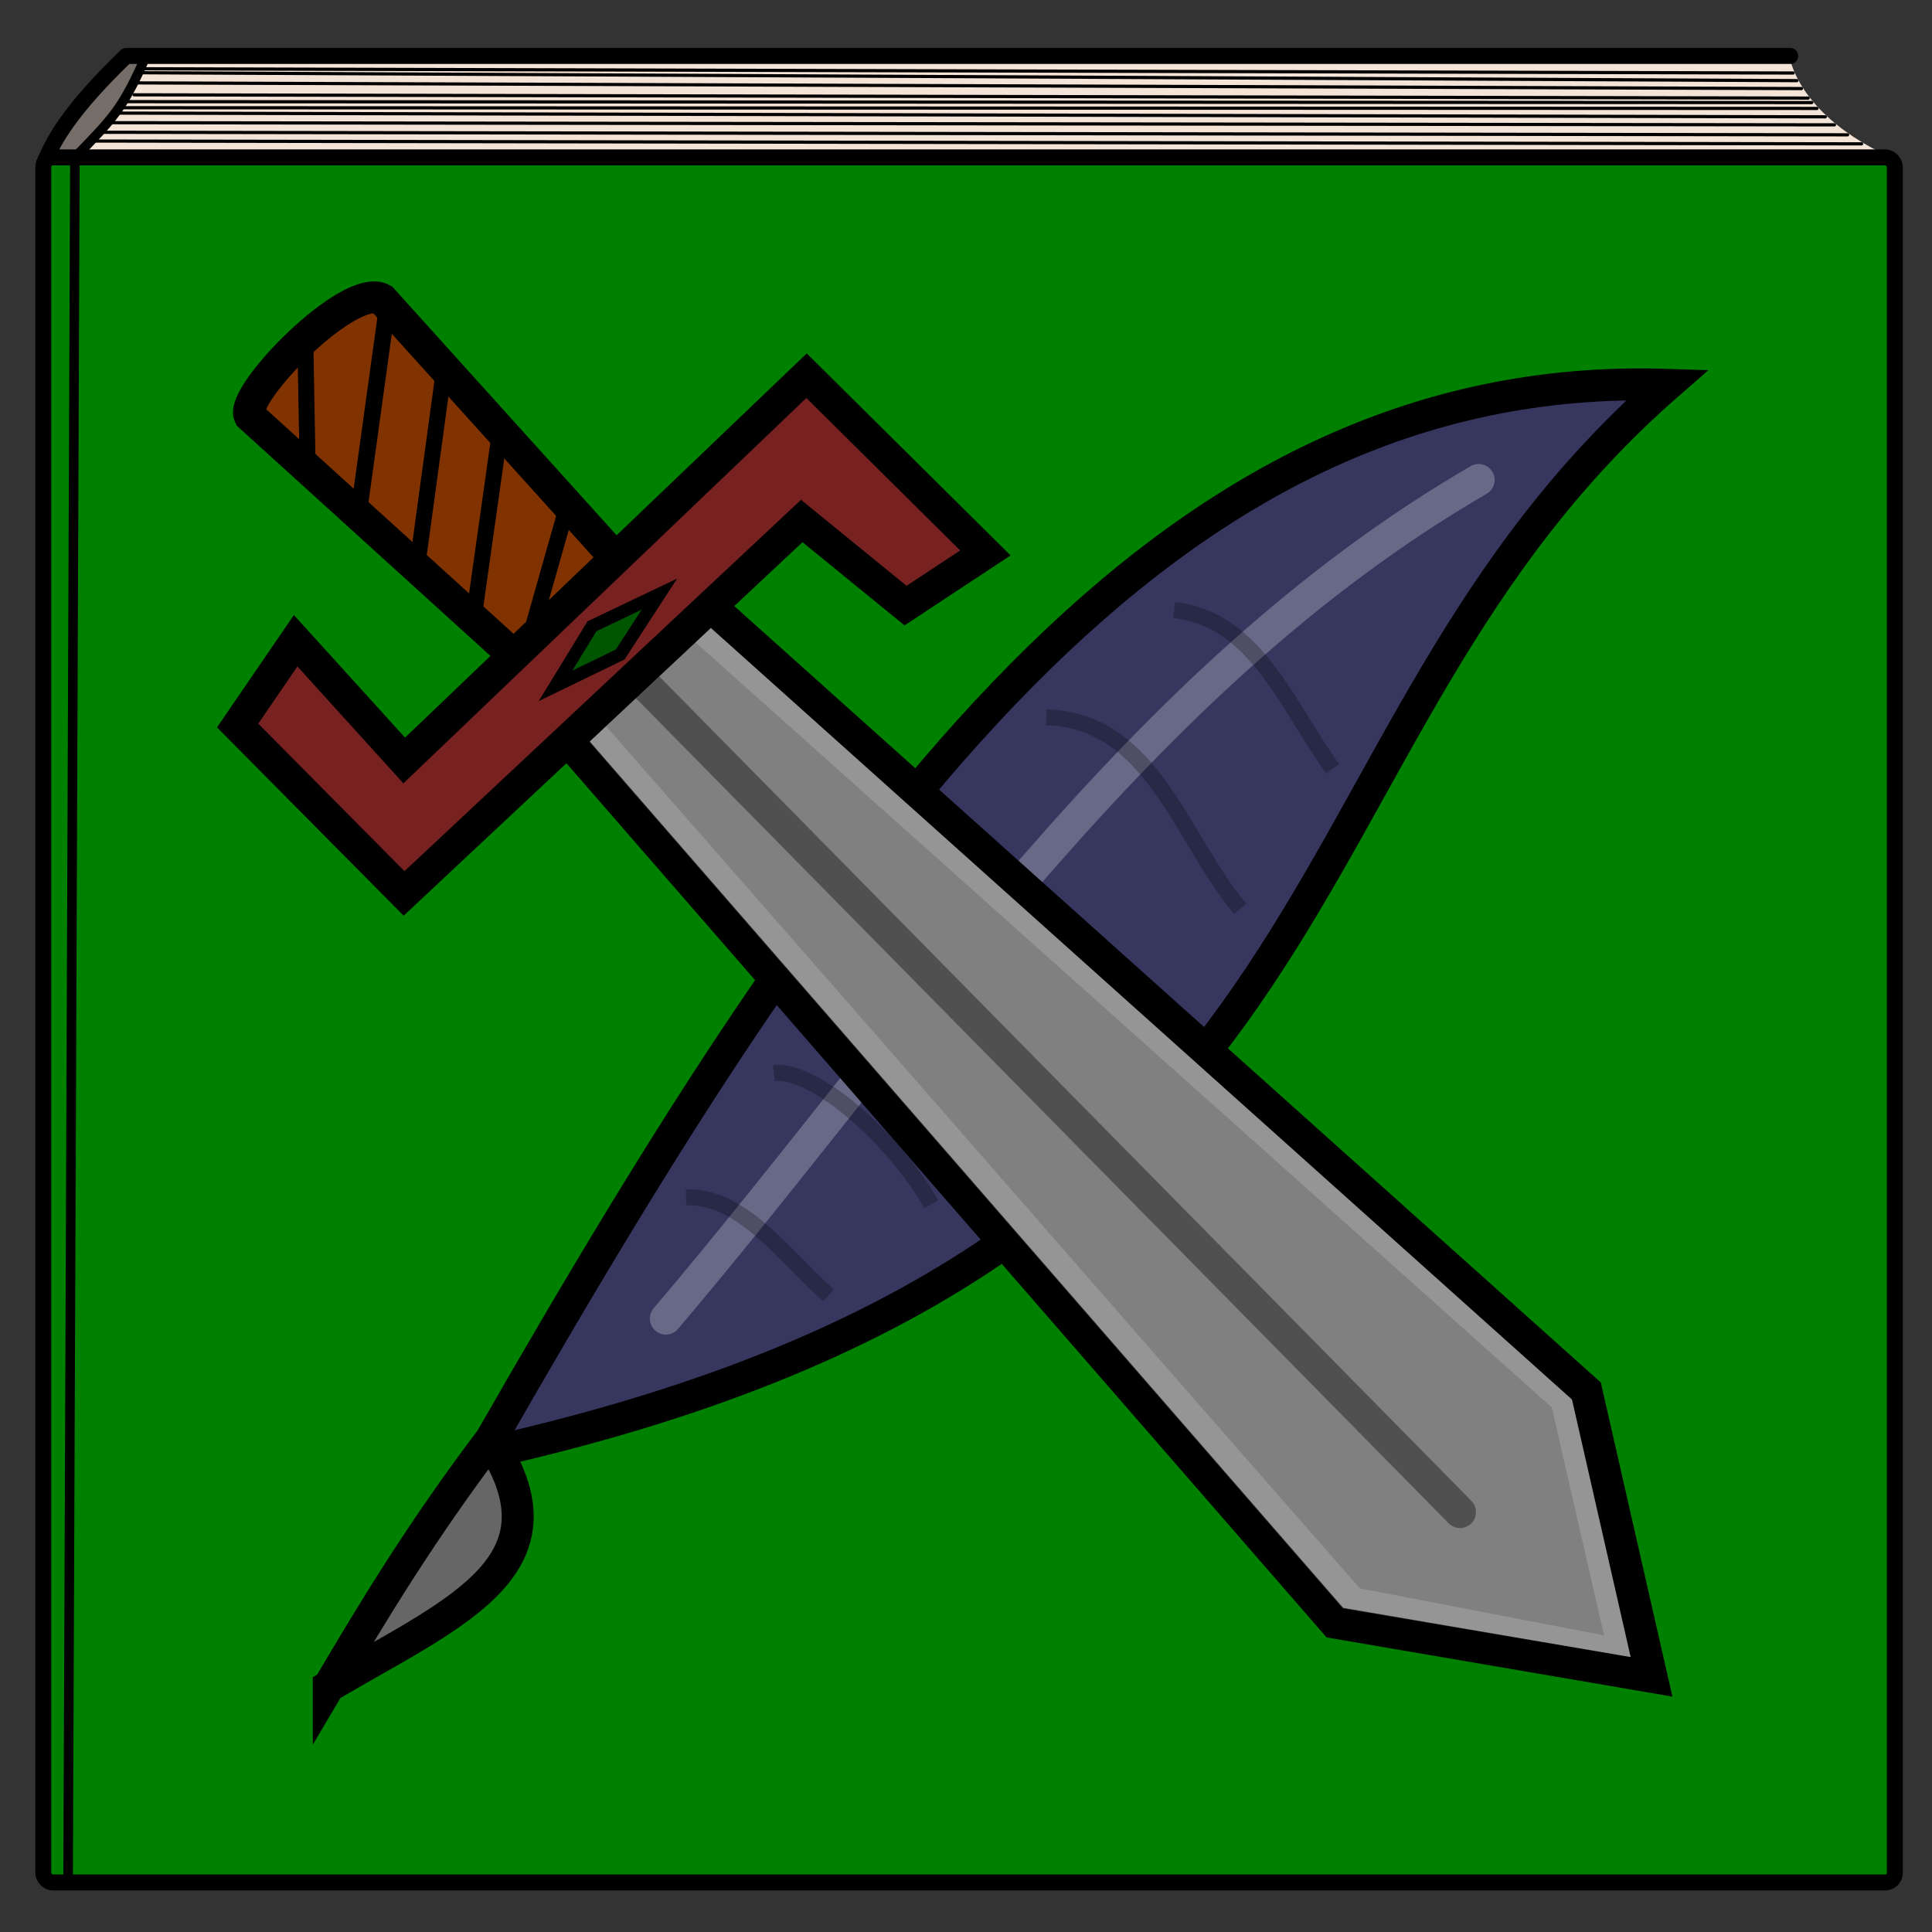 <?xml version="1.0" encoding="UTF-8" standalone="no"?>
<!-- Created with Inkscape (http://www.inkscape.org/) -->

<svg
   xmlns:dc="http://purl.org/dc/elements/1.1/"
   xmlns:cc="http://creativecommons.org/ns#"
   xmlns:rdf="http://www.w3.org/1999/02/22-rdf-syntax-ns#"
   xmlns:svg="http://www.w3.org/2000/svg"
   xmlns="http://www.w3.org/2000/svg"
   xmlns:sodipodi="http://sodipodi.sourceforge.net/DTD/sodipodi-0.dtd"
   xmlns:inkscape="http://www.inkscape.org/namespaces/inkscape"
   width="864"
   height="864"
   id="svg2"
   version="1.1"
   inkscape:version="0.48.2 r9819"
   sodipodi:docname="BookIconVector.svg">
  <rect width="100%" height="100%" fill="#333333" stroke="none"/>
  <defs
     id="defs4" />
  <sodipodi:namedview
     id="base"
     pagecolor="#ffffff"
     bordercolor="#666666"
     borderopacity="1.0"
     inkscape:pageopacity="0.0"
     inkscape:pageshadow="2"
     inkscape:zoom="0.5"
     inkscape:cx="684.104"
     inkscape:cy="378.75769"
     inkscape:document-units="px"
     inkscape:current-layer="layer8"
     showgrid="false"
     inkscape:window-width="1920"
     inkscape:window-height="1058"
     inkscape:window-x="-8"
     inkscape:window-y="-8"
     inkscape:window-maximized="1"
     inkscape:snap-global="false"
     fit-margin-top="0"
     fit-margin-left="0"
     fit-margin-right="0"
     fit-margin-bottom="0">
    <inkscape:grid
       type="xygrid"
       id="grid3775"
       empspacing="5"
       visible="true"
       enabled="true"
       snapvisiblegridlinesonly="true" />
  </sodipodi:namedview>
  <g
     inkscape:groupmode="layer"
     id="layer6"
     inkscape:label="Background"
     transform="translate(-78.375,172.188)" />
  <g
     inkscape:groupmode="layer"
     id="layer10"
     inkscape:label="Book"
     transform="translate(-78.375,172.188)" />
  <g
     inkscape:groupmode="layer"
     id="layer3"
     inkscape:label="QuillColour1"
     transform="translate(-78.375,172.188)" />
  <g
     inkscape:groupmode="layer"
     id="layer4"
     inkscape:label="QuillHighlight1"
     style="opacity:0.25"
     transform="translate(-78.375,172.188)" />
  <g
     inkscape:groupmode="layer"
     id="layer5"
     inkscape:label="QuillHighligh2"
     style="opacity:0.25"
     transform="translate(-78.375,172.188)" />
  <g
     inkscape:groupmode="layer"
     id="layer2"
     inkscape:label="Outline"
     transform="translate(-78.375,172.188)" />
  <g
     inkscape:groupmode="layer"
     id="layer7"
     inkscape:label="SwordOutline"
     transform="translate(-78.375,172.188)" />
  <g
     inkscape:groupmode="layer"
     id="layer9"
     inkscape:label="SwordDetails2"
     transform="translate(-78.375,172.188)" />
  <g
     inkscape:groupmode="layer"
     id="layer8"
     inkscape:label="SwordDetails1"
     transform="translate(-78.375,172.188)">
    <g
       id="g3967"
       transform="matrix(1.428,0,0,1.428,-33.532,-295.936)"
       inkscape:export-filename="D:\Users\Captain Hammer\Documents\Asmodeus-start\assets\BookIcon\bookicon_xhdpi.png"
       inkscape:export-xdpi="10.002303"
       inkscape:export-ydpi="10.002303">
      <rect
         ry="2.857"
         y="89.311"
         x="80.888"
         height="600"
         width="600"
         id="rect3777"
         style="fill:#d7aa3e;fill-opacity:0;stroke:#ffffff;stroke-width:5;stroke-linecap:round;stroke-linejoin:round;stroke-miterlimit:4;stroke-opacity:0;stroke-dasharray:none" />
      <path
         sodipodi:nodetypes="ccccc"
         inkscape:connector-curvature="0"
         id="path3886"
         d="m 638.783,104.662 c 3.059,12.219 14.681,23.581 31.82,31.289 l -575.718,0.486 c 5.056,-12.053 16.298,-22.509 24.616,-33.72 z"
         style="fill:#f4e3d7;fill-opacity:1;stroke:none" />
      <path
         sodipodi:nodetypes="cccc"
         inkscape:connector-curvature="0"
         id="path3880"
         d="M 668.353,138.529 92.211,137.656 c 3.154,-7.439 8.109,-16.52 25.644,-33.469 l 521.138,0"
         style="fill:none;stroke:#000000;stroke-width:5;stroke-linecap:round;stroke-linejoin:round;stroke-miterlimit:4;stroke-opacity:1;stroke-dasharray:none" />
      <rect
         ry="2.97"
         y="135.952"
         x="91.924"
         height="540.23"
         width="579.828"
         id="rect3878"
         style="fill:#008000;fill-opacity:1;stroke:#000000;stroke-width:5;stroke-miterlimit:4;stroke-opacity:1;stroke-dasharray:none" />
      <path
         inkscape:connector-curvature="0"
         id="path3882"
         d="M 101.823,135.952 99.702,674.767"
         style="fill:none;stroke:#000000;stroke-width:3;stroke-linecap:butt;stroke-linejoin:miter;stroke-miterlimit:4;stroke-opacity:1;stroke-dasharray:none" />
      <path
         sodipodi:nodetypes="cc"
         inkscape:connector-curvature="0"
         id="path3884"
         d="m 101.823,135.952 c 11.82,-12.208 14.95,-15.063 22.274,-31.82"
         style="fill:none;stroke:#000000;stroke-width:3;stroke-linecap:butt;stroke-linejoin:miter;stroke-miterlimit:4;stroke-opacity:1;stroke-dasharray:none" />
      <path
         sodipodi:nodetypes="cc"
         inkscape:connector-curvature="0"
         id="path3888"
         d="m 641.072,111.91 c -3.536,0 -519.096,-2.475 -519.096,-2.475"
         style="fill:none;stroke:#000000;stroke-width:1px;stroke-linecap:round;stroke-linejoin:miter;stroke-opacity:1" />
      <path
         sodipodi:nodetypes="cc"
         inkscape:connector-curvature="0"
         id="path3890"
         d="m 120.208,112.617 522.317,1.778"
         style="fill:none;stroke:#000000;stroke-width:1px;stroke-linecap:round;stroke-linejoin:miter;stroke-opacity:1" />
      <path
         sodipodi:nodetypes="cc"
         inkscape:connector-curvature="0"
         id="path3892"
         d="M 644.628,117.376 120.346,116.353"
         style="fill:none;stroke:#000000;stroke-width:1px;stroke-linecap:round;stroke-linejoin:miter;stroke-opacity:1" />
      <path
         sodipodi:nodetypes="cc"
         inkscape:connector-curvature="0"
         id="path3894"
         d="m 115.435,120.395 531.938,0.22"
         style="fill:none;stroke:#000000;stroke-width:1px;stroke-linecap:round;stroke-linejoin:miter;stroke-opacity:1" />
      <path
         sodipodi:nodetypes="cc"
         inkscape:connector-curvature="0"
         id="path3896"
         d="m 110.706,128.085 546.27,0.795"
         style="fill:none;stroke:#000000;stroke-width:1px;stroke-linecap:round;stroke-linejoin:miter;stroke-opacity:1" />
      <path
         sodipodi:nodetypes="cc"
         inkscape:connector-curvature="0"
         id="path3898"
         d="m 113.446,125.08 539.415,0.679"
         style="fill:#4e4e42;fill-opacity:1;stroke:#000000;stroke-width:1px;stroke-linecap:round;stroke-linejoin:miter;stroke-opacity:1" />
      <path
         sodipodi:nodetypes="cc"
         inkscape:connector-curvature="0"
         id="path3900"
         d="m 123.479,108.198 516.439,1.326"
         style="fill:none;stroke:#000000;stroke-width:1px;stroke-linecap:round;stroke-linejoin:miter;stroke-opacity:1" />
      <path
         sodipodi:nodetypes="cc"
         inkscape:connector-curvature="0"
         id="path3902"
         d="M 661.35,131.709 107.48,130.825"
         style="fill:none;stroke:#000000;stroke-width:1px;stroke-linecap:round;stroke-linejoin:miter;stroke-opacity:1" />
      <path
         sodipodi:nodetypes="cc"
         inkscape:connector-curvature="0"
         id="path3904"
         d="m 114.286,122.075 535.7,1.169"
         style="fill:none;stroke:#000000;stroke-width:1px;stroke-linecap:round;stroke-linejoin:miter;stroke-opacity:1" />
      <path
         sodipodi:nodetypes="cc"
         inkscape:connector-curvature="0"
         id="path3906"
         d="M 645.752,118.78 118.131,118.495"
         style="fill:none;stroke:#000000;stroke-width:1px;stroke-linecap:round;stroke-linejoin:miter;stroke-opacity:1" />
      <path
         sodipodi:nodetypes="ccccc"
         inkscape:connector-curvature="0"
         id="path3908"
         d="m 96.343,134.493 6.673,0.442 c 8.222,-9.02 15.296,-18.516 20.108,-28.947 l -3.845,-0.751 c -9.845,9.073 -17.321,18.774 -22.937,29.257 z"
         style="fill:#000000;fill-opacity:0.522;stroke:none" />
      <g
         transform="translate(0,20)"
         id="g3926">
        <path
           style="fill:#36365f;fill-opacity:1;stroke:none"
           d="M 598.515,186.661 C 445.549,153.266 255.978,451.482 233.85,516.981 306.972,503.102 380.683,481.132 459.114,394.248 502.698,324.331 539.986,252.841 598.515,186.661 z"
           id="path3768"
           inkscape:connector-curvature="0"
           sodipodi:nodetypes="cccc" />
        <path
           style="fill:#666666;fill-opacity:1;stroke:none"
           d="m 232.588,522.285 -45.457,65.155 44.952,-28.537 c 6.421,-11.611 8.188,-23.664 0.505,-36.618 z"
           id="path3781"
           inkscape:connector-curvature="0"
           sodipodi:nodetypes="cccc" />
        <path
           style="opacity:0.25;fill:none;stroke:#ffffff;stroke-width:10;stroke-linecap:round;stroke-linejoin:miter;stroke-miterlimit:4;stroke-opacity:1;stroke-dasharray:none"
           d="M 286.883,479.606 C 365.563,386.925 433.91,279.455 541.442,216.966"
           id="path3784"
           inkscape:connector-curvature="0"
           sodipodi:nodetypes="cc" />
        <path
           style="opacity:0.25;fill:none;stroke:#000000;stroke-width:5;stroke-linecap:butt;stroke-linejoin:miter;stroke-miterlimit:4;stroke-opacity:1;stroke-dasharray:none"
           d="m 293.214,441.648 c 17.396,-0.67 30.355,17.904 44.643,30.714"
           id="path3789"
           inkscape:connector-curvature="0"
           sodipodi:nodetypes="cc" />
        <path
           style="opacity:0.25;fill:none;stroke:#000000;stroke-width:5;stroke-linecap:butt;stroke-linejoin:miter;stroke-miterlimit:4;stroke-opacity:1;stroke-dasharray:none"
           d="M 320.714,402.719 C 333.622,401.251 358.656,423.597 370,443.791"
           id="path3791"
           inkscape:connector-curvature="0"
           sodipodi:nodetypes="cc" />
        <path
           style="opacity:0.25;fill:none;stroke:#000000;stroke-width:5;stroke-linecap:butt;stroke-linejoin:miter;stroke-miterlimit:4;stroke-opacity:1;stroke-dasharray:none"
           d="m 342.5,369.862 c 30.886,0.967 45.922,34.795 67.143,58.571"
           id="path3793"
           inkscape:connector-curvature="0"
           sodipodi:nodetypes="cc" />
        <path
           style="opacity:0.25;fill:none;stroke:#000000;stroke-width:5;stroke-linecap:butt;stroke-linejoin:miter;stroke-miterlimit:4;stroke-opacity:1;stroke-dasharray:none;marker-start:none"
           d="m 370.357,331.291 c 34.602,3.741 48.199,42.602 71.429,65.357"
           id="path3795"
           inkscape:connector-curvature="0"
           sodipodi:nodetypes="cc" />
        <path
           style="opacity:0.25;fill:none;stroke:#000000;stroke-width:5;stroke-linecap:butt;stroke-linejoin:miter;stroke-miterlimit:4;stroke-opacity:1;stroke-dasharray:none"
           d="m 406.071,291.291 c 33.167,0.986 42.005,37.752 60.714,60"
           id="path3977"
           inkscape:connector-curvature="0"
           sodipodi:nodetypes="cc" />
        <path
           style="opacity:0.25;fill:none;stroke:#000000;stroke-width:5;stroke-linecap:butt;stroke-linejoin:miter;stroke-miterlimit:4;stroke-opacity:1;stroke-dasharray:none"
           d="m 446.071,257.719 c 25.431,2.69 35.222,29.778 49.643,49.643"
           id="path4004"
           inkscape:connector-curvature="0"
           sodipodi:nodetypes="cc" />
        <path
           style="fill:none;stroke:#000000;stroke-width:10;stroke-linecap:square;stroke-linejoin:miter;stroke-miterlimit:4;stroke-opacity:1;stroke-dasharray:none"
           d="m 181.322,594.763 c 14.169,-23.959 28.731,-48.18 50.824,-77.422 109.914,-191.9 209.731,-335.36 368.389,-330.175 -128.25,112 -90.105,270.759 -366.685,333.855 22.068,37.117 -14.78,51.421 -52.528,73.741 z"
           id="path2997"
           inkscape:connector-curvature="0"
           sodipodi:nodetypes="ccccc" />
        <path
           style="fill:#803300;fill-opacity:1;stroke:#000000;stroke-width:10;stroke-linecap:butt;stroke-linejoin:miter;stroke-miterlimit:4;stroke-opacity:1;stroke-dasharray:none"
           d="m 248.542,280.374 -92,-83.5 c -3.239,-6.636 31.367,-42.028 41.5,-36.5 l 83,92"
           id="path3787"
           inkscape:connector-curvature="0"
           sodipodi:nodetypes="cccc" />
        <path
           style="fill:#808080;fill-opacity:1;stroke:#000000;stroke-width:10;stroke-linecap:butt;stroke-linejoin:miter;stroke-miterlimit:4;stroke-opacity:1;stroke-dasharray:none"
           d="M 249.5,290.862 496.414,574.818 595.574,591.789 575.172,502.274 289,245.862"
           id="path3790"
           inkscape:connector-curvature="0"
           sodipodi:nodetypes="ccccc" />
        <path
           style="fill:#782121;stroke:#000000;stroke-width:10;stroke-linecap:butt;stroke-linejoin:miter;stroke-miterlimit:4;stroke-opacity:1;stroke-dasharray:none"
           d="m 152.784,293.868 52.121,52.586 124.55,-116.636 32.5,26.5 25,-16.5 -56,-55.5 -126,120.5 -34,-37.5 z"
           id="path3785"
           inkscape:connector-curvature="0"
           sodipodi:nodetypes="ccccccccc" />
        <path
           style="fill:none;stroke:#000000;stroke-width:10;stroke-linecap:round;stroke-linejoin:miter;stroke-miterlimit:4;stroke-opacity:0.376;stroke-dasharray:none"
           d="M 278.378,279.066 535.605,540.197"
           id="path3840"
           inkscape:connector-curvature="0"
           sodipodi:nodetypes="cc" />
        <path
           style="fill:#ffffff;fill-opacity:0.167;stroke:none"
           d="m 262.958,299.078 5.248,-4.931 c 76.237,86.897 159.818,183.045 236.056,269.942 l 76.437,14.713 8.337,6.792 -90.175,-15.211"
           id="path3846"
           inkscape:connector-curvature="0"
           sodipodi:nodetypes="cccccc" />
        <path
           style="fill:#ffffff;fill-opacity:0.167;stroke:none"
           d="m 296.19,267.823 4.805,-4.502 269.7,241.655 18.336,80.616 -8.326,-6.782 -16.368,-71.385"
           id="path3846-9"
           inkscape:connector-curvature="0"
           sodipodi:nodetypes="cccccc" />
        <path
           style="fill:none;stroke:#000000;stroke-width:5;stroke-linecap:butt;stroke-linejoin:miter;stroke-miterlimit:4;stroke-opacity:1;stroke-dasharray:none"
           d="m 173.948,171.307 0.707,38.891"
           id="path3794"
           inkscape:connector-curvature="0" />
        <path
           style="fill:none;stroke:#000000;stroke-width:5.178;stroke-linecap:butt;stroke-linejoin:miter;stroke-miterlimit:4;stroke-opacity:1;stroke-dasharray:none"
           d="m 199.846,161.143 -9.37,67.705"
           id="path3794-1"
           inkscape:connector-curvature="0"
           sodipodi:nodetypes="cc" />
        <path
           style="fill:none;stroke:#000000;stroke-width:5;stroke-linecap:butt;stroke-linejoin:miter;stroke-miterlimit:4;stroke-opacity:1;stroke-dasharray:none"
           d="m 217.435,182.267 -8.485,62.225"
           id="path3794-7"
           inkscape:connector-curvature="0"
           sodipodi:nodetypes="cc" />
        <path
           style="fill:none;stroke:#000000;stroke-width:5;stroke-linecap:butt;stroke-linejoin:miter;stroke-miterlimit:4;stroke-opacity:1;stroke-dasharray:none"
           d="m 235.113,200.652 -8.485,60.104"
           id="path3794-4"
           inkscape:connector-curvature="0"
           sodipodi:nodetypes="cc" />
        <path
           style="fill:none;stroke:#000000;stroke-width:5;stroke-linecap:butt;stroke-linejoin:miter;stroke-miterlimit:4;stroke-opacity:1;stroke-dasharray:none"
           d="M 256.326,223.987 244.305,266.413"
           id="path3794-0"
           inkscape:connector-curvature="0"
           sodipodi:nodetypes="cc" />
        <path
           style="fill:#005500;stroke:#000000;stroke-width:4;stroke-linecap:butt;stroke-linejoin:miter;stroke-miterlimit:4;stroke-opacity:1;stroke-dasharray:none"
           d="m 263.751,262.789 21.125,-10.076 -12.286,18.915 -20.241,9.811 z"
           id="path3835"
           inkscape:connector-curvature="0"
           sodipodi:nodetypes="ccccc" />
      </g>
    </g>
  </g>
</svg>
